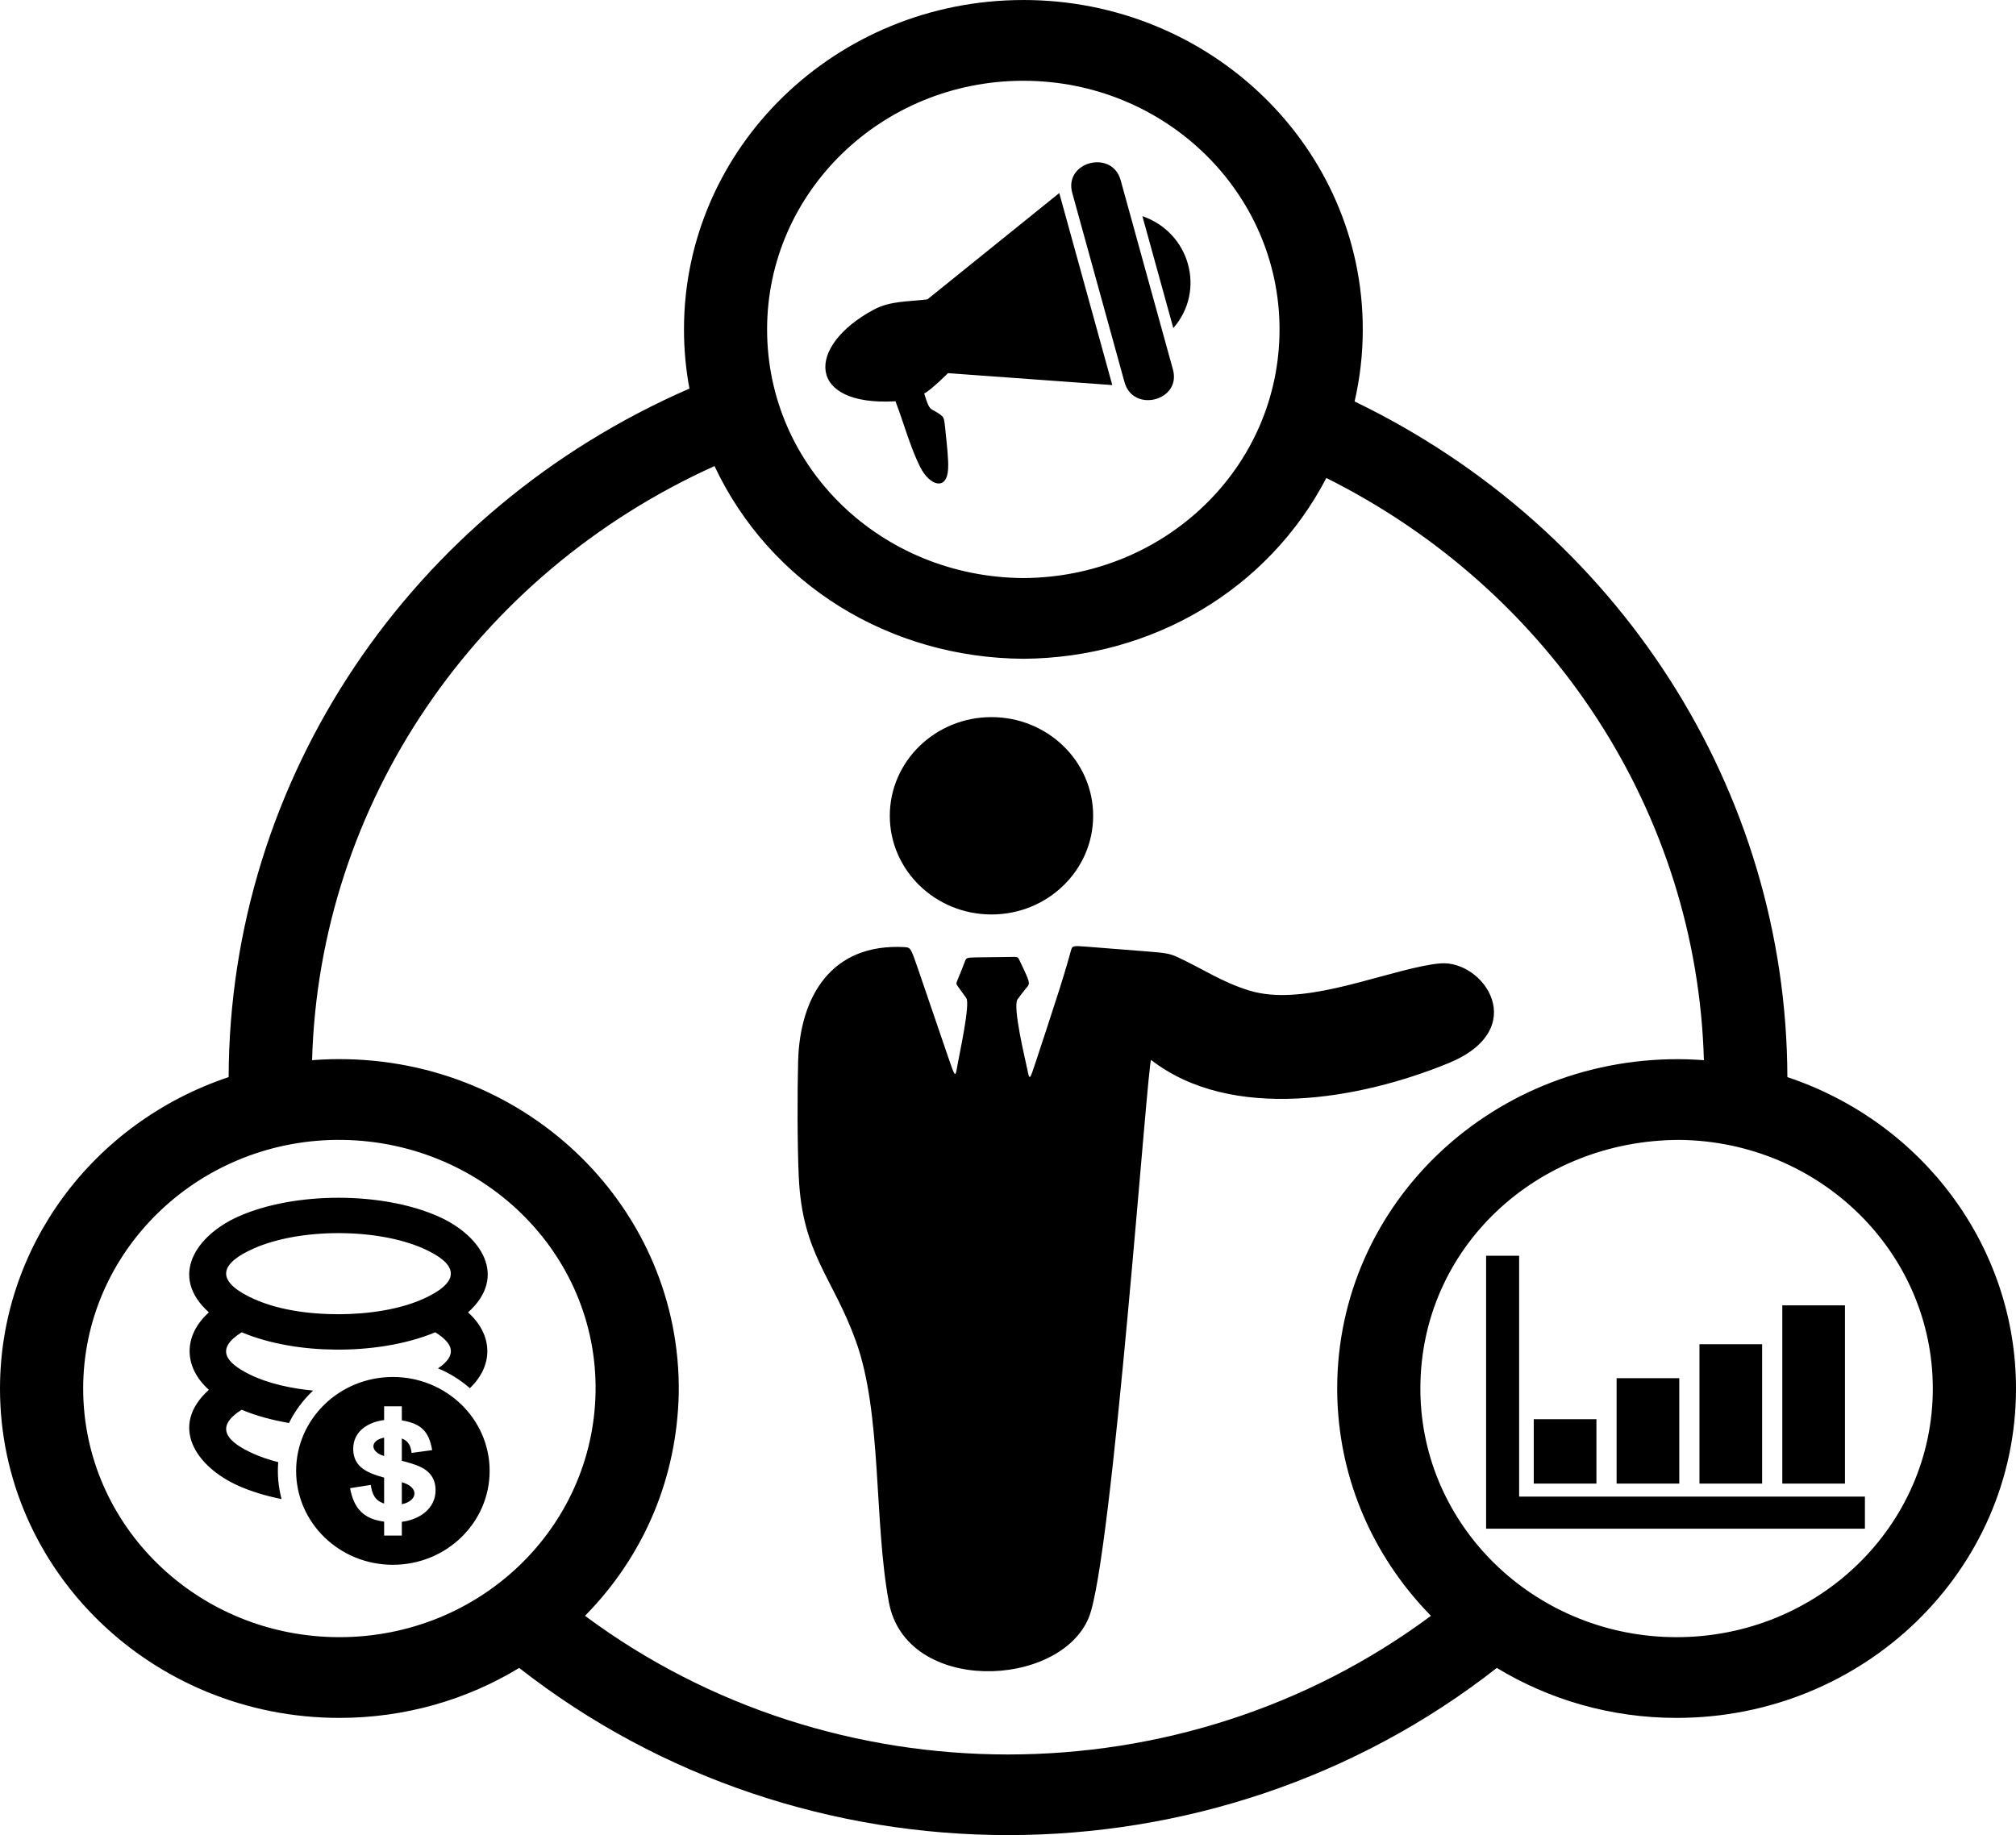 <svg width="335" height="305" viewBox="0 0 335 305" fill="none" xmlns="http://www.w3.org/2000/svg">
<path fill-rule="evenodd" clip-rule="evenodd" d="M186.222 29.954L194.91 61.425C196.337 66.593 188.289 68.689 186.862 63.521L178.174 32.049C176.748 26.882 184.796 24.786 186.222 29.954ZM164.757 119.187C174.085 119.187 181.65 126.53 181.65 135.585C181.65 144.644 174.085 151.988 164.757 151.988C155.425 151.988 147.859 144.644 147.859 135.585C147.859 126.53 155.425 119.187 164.757 119.187ZM150.408 157.419C137.933 156.683 132.914 165.908 132.625 176.339C132.485 181.63 132.485 190.25 132.734 195.65C133.339 208.487 138.347 212.146 142.227 222.909C146.592 235.019 145.188 252.836 147.712 266.329C150.581 281.63 176.051 280.67 180.925 268.85C184.84 259.347 190.742 175.745 191.285 176.17C204.633 186.537 226.026 182.724 240.704 176.697C254.465 171.045 246.584 159.541 239.334 160.12C238.492 160.188 237.534 160.341 236.517 160.545C227.799 162.301 216.087 167.224 207.635 164.643C202.971 163.215 199.846 161.001 195.651 159.071C194.281 158.437 193.488 158.369 190.672 158.139C187.855 157.914 183.018 157.527 180.601 157.344C178.179 157.157 178.179 157.178 177.929 158.105C177.675 159.037 177.171 160.873 175.99 164.605C174.808 168.337 172.945 173.96 172.018 176.774C171.085 179.589 171.085 179.589 170.675 177.574C170.293 175.734 168.279 167.437 169.068 166.116C169.125 166.018 169.971 164.905 170.311 164.484C171.196 163.405 171.405 163.795 169.535 159.867C169.114 158.991 169.255 159.012 167.788 159.05C166.322 159.089 163.401 159.089 161.956 159.123C160.512 159.157 160.547 159.229 160.275 159.965C160.008 160.701 159.429 162.103 159.142 162.805C158.853 163.507 158.853 163.507 159.194 163.978C159.536 164.45 160.224 165.397 160.564 165.869C161.266 166.835 159.387 175.364 159.102 177.032C158.743 179.17 158.743 179.17 157.527 175.604C156.31 172.043 153.875 164.914 152.63 161.275C151.383 157.633 151.326 157.48 150.406 157.429L150.408 157.419ZM268.632 229.06H279.045V246.576H268.632V229.06ZM252.435 208.709V248.744H309.895V254.069H246.948V208.707H252.434L252.435 208.709ZM296.166 216.951H306.579V246.576H296.166V216.951ZM282.4 223.416H292.813V246.578H282.4V223.416ZM254.866 235.879H265.279V246.578H254.866V235.879ZM65.285 228.86C74.165 228.86 81.363 235.849 81.363 244.467C81.363 253.088 74.163 260.074 65.285 260.074C56.404 260.074 49.207 253.086 49.207 244.467C49.207 235.847 56.406 228.86 65.285 228.86ZM170.054 0C201.2 0 226.453 24.513 226.453 54.747C226.453 58.861 225.984 62.869 225.096 66.724C269.012 87.931 296.886 131.367 297.009 179.017C319.691 186.616 335 207.38 335 230.78C335 261.01 309.752 285.521 278.607 285.521C267.633 285.521 257.391 282.477 248.729 277.216C201.426 314.263 133.58 314.26 86.276 277.216C77.611 282.477 67.369 285.521 56.399 285.521C25.253 285.521 0 261.009 0 230.78C0 207.387 15.313 186.614 37.995 179.017C38.118 129.553 68.109 84.811 114.565 64.584C113.969 61.392 113.658 58.105 113.658 54.748C113.658 24.515 138.91 0.002 170.051 0.002L170.054 0ZM220.401 79.44C210.734 97.972 191.532 109.346 170.054 109.491C147.763 109.346 127.956 97.079 118.731 77.464C78.963 95.426 53.057 133.626 51.857 176.206C52.755 176.138 53.652 176.091 54.559 176.061H54.633L54.774 176.053H54.844L55.054 176.048L55.129 176.044H55.269L55.55 176.036H55.703L56.4 176.031C87.892 176.031 113.226 201.029 112.788 231.584C112.494 245.457 107.17 258.422 97.211 268.555C138.547 299.282 196.448 299.282 237.783 268.555C228.849 259.458 223.105 247.383 222.303 234.02L222.298 233.935C222.281 233.693 222.272 233.45 222.259 233.207V233.169L222.241 232.765L222.224 232.267L222.219 232.11L222.211 231.582L222.206 231.484V231.446L222.202 230.778C222.202 199.77 248.531 175.16 280.436 176.064C281.343 176.094 282.244 176.141 283.138 176.209C281.987 135.191 257.955 98.212 220.399 79.444L220.401 79.44ZM55.911 189.451C32.598 189.689 13.822 208.153 13.822 230.779C13.822 253.605 32.883 272.103 56.398 272.103C79.719 272.103 98.558 254.001 98.965 231.392C99.364 208.102 79.847 189.257 55.914 189.453L55.911 189.451ZM279.163 189.455C255.288 189.455 236.023 207.489 236.023 230.779L236.028 231.085V231.392L236.036 231.702V231.864L236.054 232.311V232.375C236.926 254.549 255.729 272.103 278.599 272.103C302.114 272.103 321.175 253.604 321.175 230.779C321.175 208.166 302.451 189.748 279.165 189.455L279.163 189.455ZM170.045 13.424C146.53 13.424 127.469 31.927 127.469 54.752C127.469 77.702 146.464 95.928 170.045 96.076C193.608 95.966 212.621 77.667 212.621 54.752C212.621 31.927 193.56 13.424 170.045 13.424ZM46.788 249.152C44.117 248.616 41.695 247.869 39.628 246.946C32.551 243.793 28.029 237.004 34.71 230.994C30.441 227.161 30.441 221.961 34.71 218.123C28.032 212.121 32.547 205.337 39.628 202.184C48.938 198.035 63.55 198.035 72.859 202.184C79.945 205.337 84.453 212.121 77.777 218.123C81.897 221.821 82.094 226.88 78.075 230.722C76.521 229.358 74.739 228.239 72.786 227.429C75.973 225.274 75.414 223.361 72.331 221.431C67.241 223.561 61.076 224.361 55.779 224.31C50.508 224.28 44.875 223.408 40.159 221.431C35.788 224.173 37.461 226.422 41.406 228.399C44.575 229.979 48.522 230.792 52.033 231.115C50.387 232.658 49.019 234.481 48.022 236.509C45.377 236.058 42.633 235.345 40.158 234.307C35.341 237.33 38.021 239.785 42.137 241.621C43.345 242.161 44.721 242.629 46.231 243.01C46.069 245.072 46.253 247.15 46.788 249.152L46.788 249.152ZM41.408 215.523C45.818 217.725 51.316 218.432 56.388 218.432C61.157 218.402 66.766 217.678 71.088 215.523C76.832 212.653 75.721 209.905 70.351 207.511C62.685 204.095 49.806 204.095 42.138 207.511C36.766 209.905 35.666 212.649 41.406 215.523H41.408ZM61.611 246.804C61.826 248.278 62.282 249.406 63.831 249.893V245.583C61.216 244.859 58.694 243.93 58.694 240.809C58.694 237.875 61.168 236.349 63.831 236.018V233.735H66.77V236.073C69.975 236.605 71.285 237.896 71.811 241.017L68.401 241.481C68.243 240.389 67.941 239.513 66.772 239.079V242.785C68.949 243.381 71.507 243.957 72.201 246.359C72.32 246.772 72.377 247.219 72.377 247.702C72.377 250.75 69.674 252.586 66.772 252.929V255.216H63.833V252.903C60.366 252.465 58.779 250.642 58.172 247.34L61.613 246.799L61.611 246.804ZM66.77 250.008C69.367 249.484 69.779 247.214 66.77 246.349V250.008ZM63.831 238.943C61.44 239.394 61.475 241.311 63.831 241.994V238.943ZM189.831 35.925C197.744 38.647 200.415 48.328 194.969 54.526L189.831 35.925ZM152.932 77.665C154.438 80.671 157.333 81.681 157.548 77.958C157.64 76.382 157.32 73.75 157.149 72.029C156.973 70.303 156.951 69.482 156.531 69.138C154.578 67.54 154.617 68.827 153.578 65.419C154.795 64.751 157.528 62.019 157.528 62.019L184.83 64L176.019 32.087L154.106 49.76C151.031 50.147 147.968 49.969 145.173 51.473C133.848 57.572 134.024 67.556 148.802 66.695C150.164 70.239 151.237 74.298 152.927 77.666L152.932 77.665Z" fill="black"/>
</svg>
